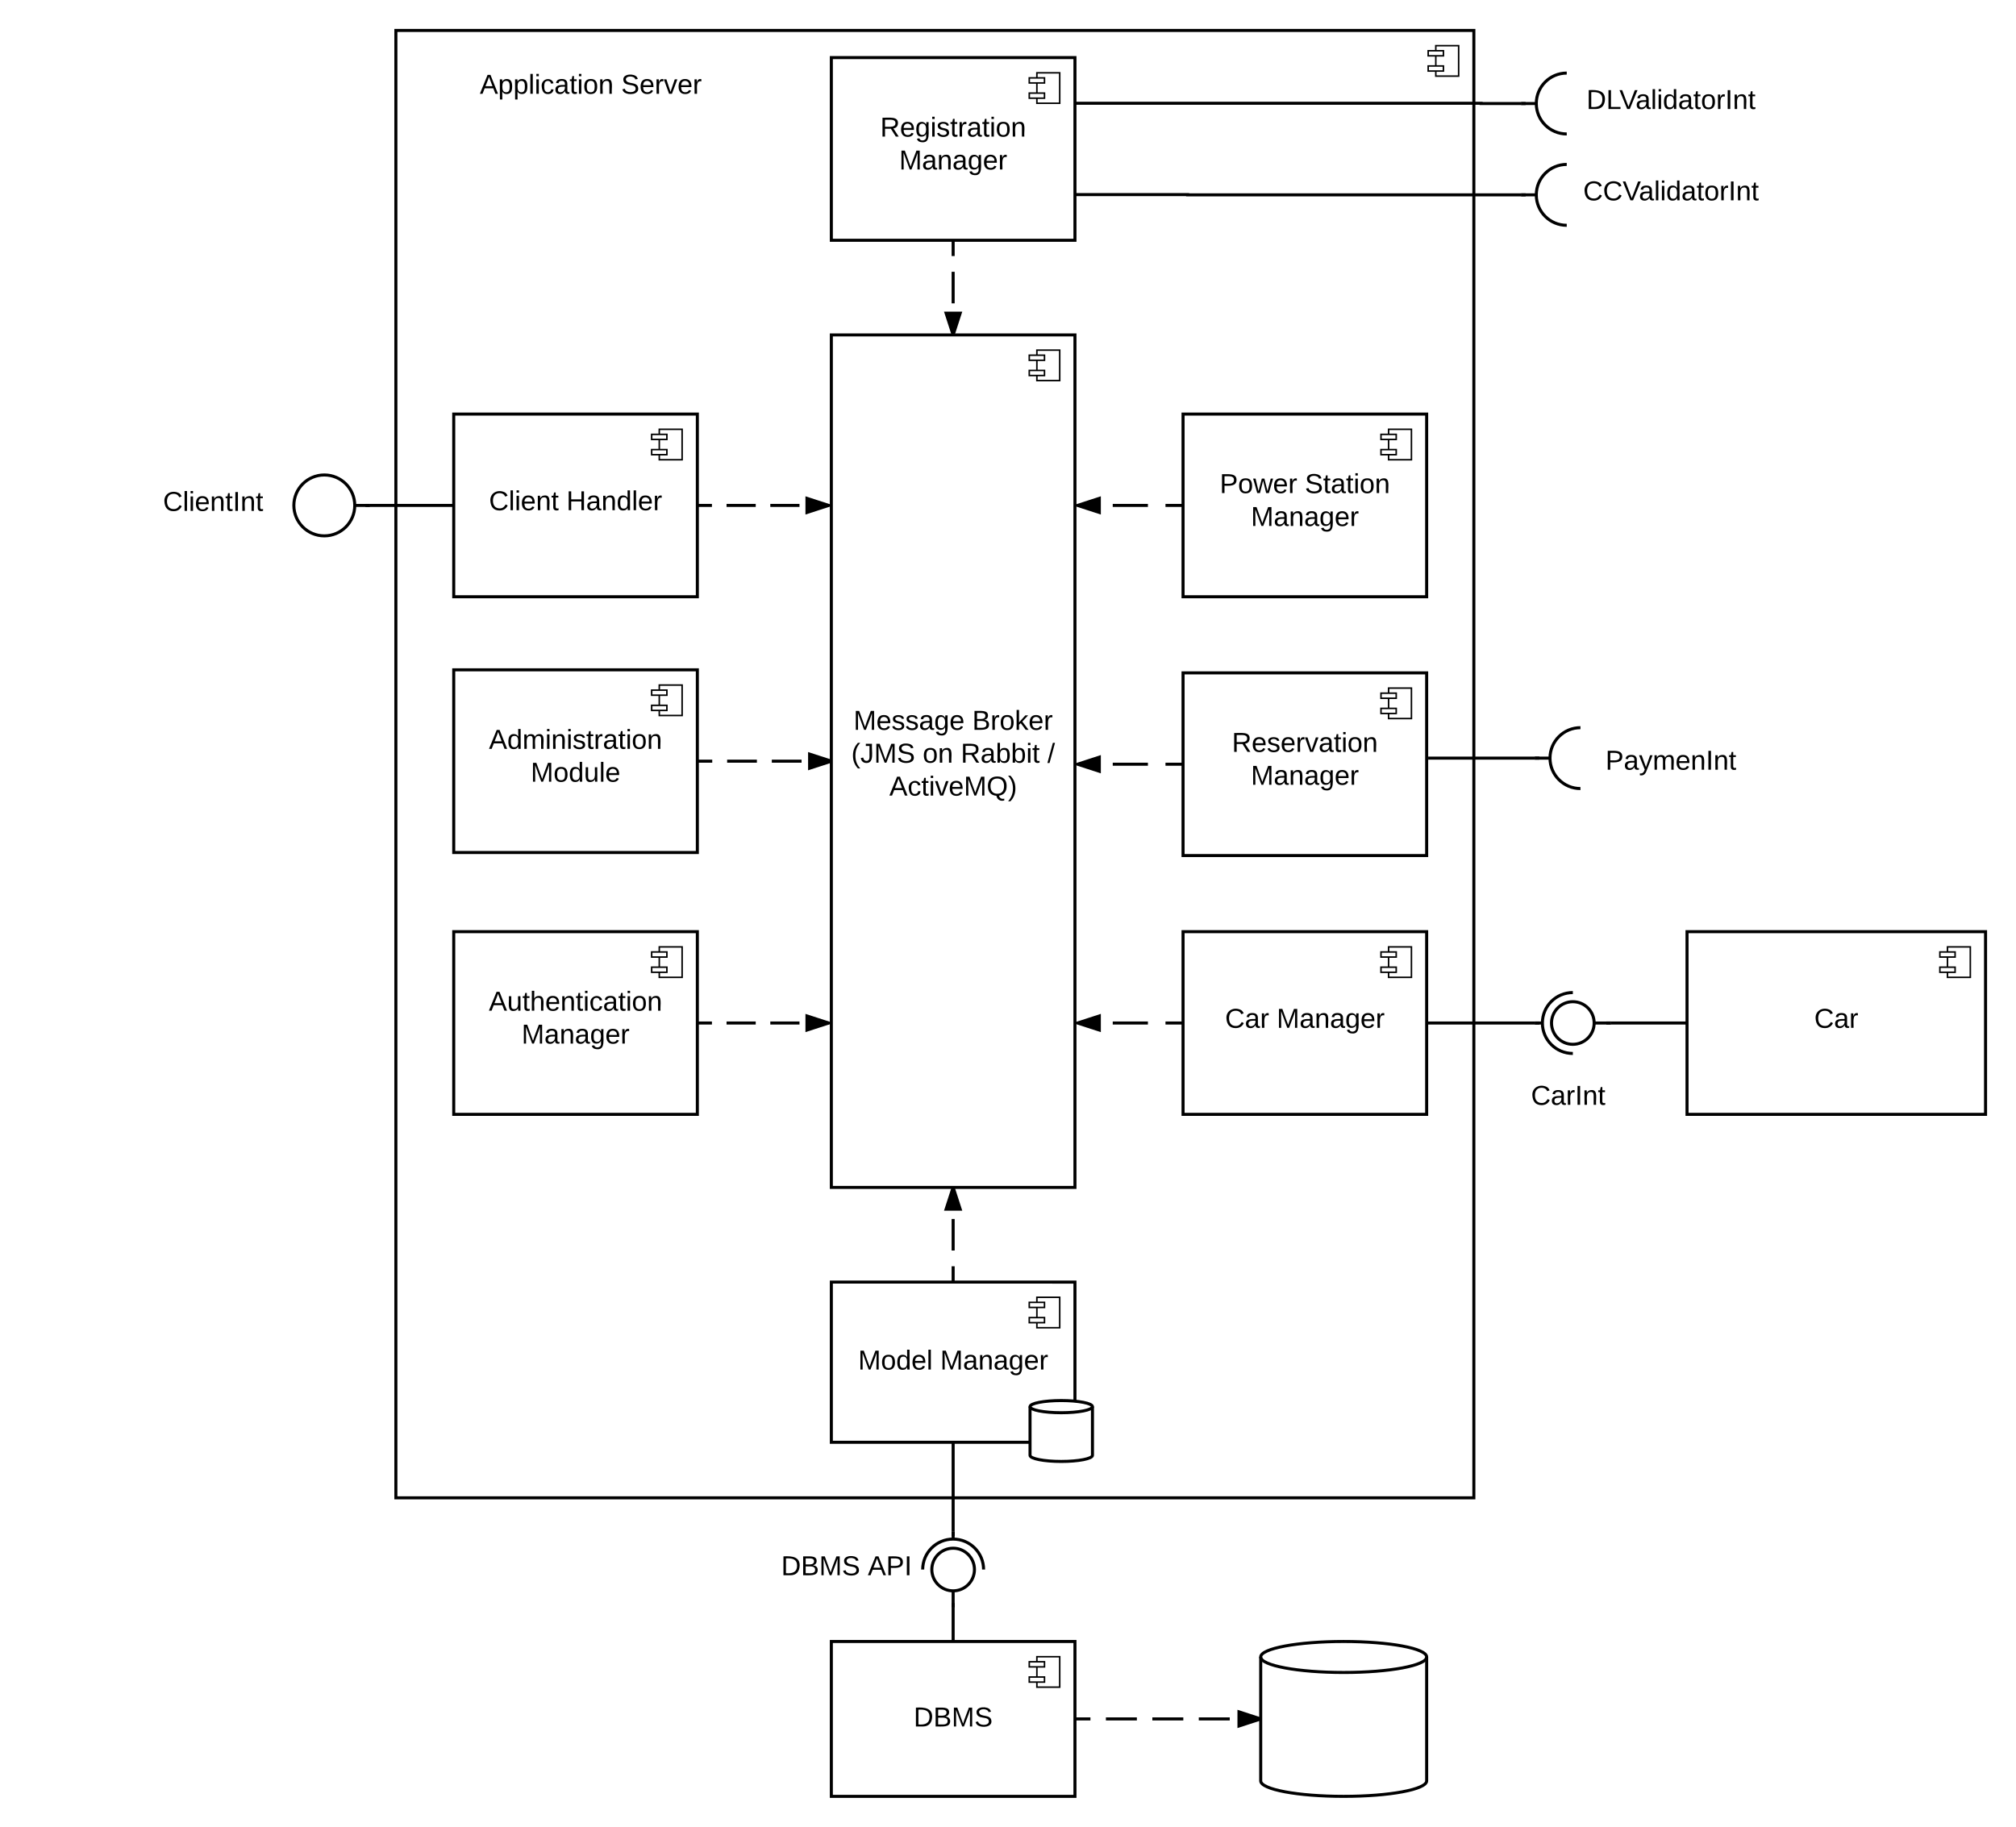 <svg xmlns="http://www.w3.org/2000/svg" xmlns:xlink="http://www.w3.org/1999/xlink" width="1324.06" height="1200"><g transform="translate(228 -80)"><path d="M0 0h1360v1760H0z" fill="#fff"/><path d="M32 100v963.9h708V100z" stroke="#000" stroke-width="2" fill="#fff"/><path d="M730 110h-15v20h15z" stroke="#000" fill="#fff"/><path d="M720 113.33h-10v3.34h10zm0 10h-10v3.34h10z" stroke="#000" fill="#fff"/><use xlink:href="#a" transform="matrix(1,0,0,1,32,100) translate(354.005 481.337)"/><path d="M40 108h240v60H40z" fill="none"/><use xlink:href="#b" transform="matrix(1,0,0,1,40,108) translate(47.125 33.6)"/><use xlink:href="#c" transform="matrix(1,0,0,1,40,108) translate(139.975 33.6)"/><path d="M318 1158.27V1260h160v-101.73z" stroke="#000" stroke-width="2" fill="#fff"/><path d="M468 1168.27h-15v20h15z" stroke="#000" fill="#fff"/><path d="M458 1171.6h-10v3.34h10zm0 10h-10v3.34h10z" stroke="#000" fill="#fff"/><use xlink:href="#d" transform="matrix(1,0,0,1,318,1158.269) translate(54.055 55.837)"/><path d="M880 692v120h196.06V692z" stroke="#000" stroke-width="2" fill="#fff"/><path d="M1066.06 702h-15v20h15z" stroke="#000" fill="#fff"/><path d="M1056.06 705.33h-10v3.34h10zm0 10h-10v3.34h10z" stroke="#000" fill="#fff"/><use xlink:href="#e" transform="matrix(1,0,0,1,880,692) translate(83.555 63.15)"/><path d="M710 578h70" stroke="#000" stroke-width="2" fill="none"/><path d="M710 579h-1v-2h1zM783 579h-3v-2h3z"/><path d="M-208 382H32v60h-240z" fill="none"/><use xlink:href="#f" transform="matrix(1,0,0,1,-208,382) translate(87.075 33.6)"/><path d="M15 412H5m-40 0c0-11.05 8.95-20 20-20s20 8.95 20 20-8.95 20-20 20-20-8.95-20-20z" stroke="#000" stroke-width="2" fill="#fff"/><path d="M654.48 772.14h294.1v60h-294.1z" fill="none"/><use xlink:href="#g" transform="matrix(1,0,0,1,654.478,772.137) translate(123.05 33.6)"/><path d="M830 752h-11m-14-20c-11.05 0-20 8.95-20 20s8.95 20 20 20m-20-20h-5" stroke="#000" stroke-width="2" fill="none"/><path d="M805 766c-7.73 0-14-6.27-14-14s6.27-14 14-14 14 6.27 14 14-6.27 14-14 14z" stroke="#000" stroke-width="2" fill="#fff"/><path d="M805 732c-11.05 0-20 8.95-20 20s8.95 20 20 20 20-8.95 20-20-8.95-20-20-20z" fill="none"/><path d="M70 692v120h160V692z" stroke="#000" stroke-width="2" fill="#fff"/><path d="M220 702h-15v20h15z" stroke="#000" fill="#fff"/><path d="M210 705.33h-10v3.34h10zm0 10h-10v3.34h10z" stroke="#000" fill="#fff"/><use xlink:href="#h" transform="matrix(1,0,0,1,70,692) translate(23.055 51.9)"/><use xlink:href="#i" transform="matrix(1,0,0,1,70,692) translate(44.555 73.5)"/><path d="M318 117.83v120h160v-120z" stroke="#000" stroke-width="2" fill="#fff"/><path d="M468 127.83h-15v20h15z" stroke="#000" fill="#fff"/><path d="M458 131.16h-10v3.33h10zm0 10h-10v3.33h10z" stroke="#000" fill="#fff"/><use xlink:href="#j" transform="matrix(1,0,0,1,318,117.826) translate(32.105 51.9)"/><use xlink:href="#i" transform="matrix(1,0,0,1,318,117.826) translate(44.555 73.5)"/><path d="M549 522v120h160V522z" stroke="#000" stroke-width="2" fill="#fff"/><path d="M699 532h-15v20h15z" stroke="#000" fill="#fff"/><path d="M689 535.33h-10v3.34h10zm0 10h-10v3.34h10z" stroke="#000" fill="#fff"/><use xlink:href="#k" transform="matrix(1,0,0,1,549,522) translate(32.08 51.9)"/><use xlink:href="#i" transform="matrix(1,0,0,1,549,522) translate(44.555 73.5)"/><path d="M549 692v120h160V692z" stroke="#000" stroke-width="2" fill="#fff"/><path d="M699 702h-15v20h15z" stroke="#000" fill="#fff"/><path d="M689 705.33h-10v3.34h10zm0 10h-10v3.34h10z" stroke="#000" fill="#fff"/><use xlink:href="#l" transform="matrix(1,0,0,1,549,692) translate(27.605 63.15)"/><use xlink:href="#i" transform="matrix(1,0,0,1,549,692) translate(61.505 63.15)"/><path d="M70 352v120h160V352z" stroke="#000" stroke-width="2" fill="#fff"/><path d="M220 362h-15v20h15z" stroke="#000" fill="#fff"/><path d="M210 365.33h-10v3.34h10zm0 10h-10v3.34h10z" stroke="#000" fill="#fff"/><use xlink:href="#m" transform="matrix(1,0,0,1,70,352) translate(23.155 63.15)"/><use xlink:href="#n" transform="matrix(1,0,0,1,70,352) translate(74.005 63.15)"/><path d="M70 412H15" stroke="#000" stroke-width="2" fill="none"/><path d="M15 413h-3v-2h3z"/><path d="M478 147.83h266.76v.17H771" stroke="#000" stroke-width="2" fill="none"/><path d="M774 149h-3v-2h3z"/><path d="M318 922.17v105.24h160V922.18z" stroke="#000" stroke-width="2" fill="#fff"/><path d="M468 932.17h-15v20h15z" stroke="#000" fill="#fff"/><path d="M458 935.5h-10v3.34h10zm0 10h-10v3.34h10z" stroke="#000" fill="#fff"/><use xlink:href="#o" transform="matrix(1,0,0,1,318,922.174) translate(17.605 57.462)"/><use xlink:href="#i" transform="matrix(1,0,0,1,318,922.174) translate(71.505 57.462)"/><path d="M709 752h71" stroke="#000" stroke-width="2" fill="none"/><path d="M783 753h-3v-2h3z"/><path d="M478 207.83h74v.17h219" stroke="#000" stroke-width="2" fill="none"/><path d="M774 209h-3v-2h3z"/><path d="M398 1027.4v58.6" stroke="#000" stroke-width="2" fill="none"/><path d="M399 1089h-2v-3h2z"/><path d="M398 1158.27V1136" stroke="#000" stroke-width="2" fill="none"/><path d="M399 1136h-2v-3h2z"/><path d="M70 520v120h160V520z" stroke="#000" stroke-width="2" fill="#fff"/><path d="M220 530h-15v20h15z" stroke="#000" fill="#fff"/><path d="M210 533.33h-10v3.34h10zm0 10h-10v3.34h10z" stroke="#000" fill="#fff"/><use xlink:href="#p" transform="matrix(1,0,0,1,70,520) translate(23.13 51.9)"/><use xlink:href="#q" transform="matrix(1,0,0,1,70,520) translate(50.555 73.5)"/><path d="M208 1085.65h240v50.87H208z" fill="none"/><use xlink:href="#r" transform="matrix(1,0,0,1,208,1085.652) translate(77.05 29.1)"/><use xlink:href="#s" transform="matrix(1,0,0,1,208,1085.652) translate(133.95 29.1)"/><path d="M398 1136v-11m20-14c0-11.05-8.95-20-20-20s-20 8.95-20 20m20-20v-5" stroke="#000" stroke-width="2" fill="none"/><path d="M384 1111c0-7.73 6.27-14 14-14s14 6.27 14 14-6.27 14-14 14-14-6.27-14-14z" stroke="#000" stroke-width="2" fill="#fff"/><path d="M418 1111c0-11.05-8.95-20-20-20s-20 8.95-20 20 8.95 20 20 20 20-8.95 20-20z" fill="none"/><path d="M549 352v120h160V352z" stroke="#000" stroke-width="2" fill="#fff"/><path d="M699 362h-15v20h15z" stroke="#000" fill="#fff"/><path d="M689 365.33h-10v3.34h10zm0 10h-10v3.34h10z" stroke="#000" fill="#fff"/><use xlink:href="#t" transform="matrix(1,0,0,1,549,352) translate(24.08 51.9)"/><use xlink:href="#u" transform="matrix(1,0,0,1,549,352) translate(79.98 51.9)"/><use xlink:href="#i" transform="matrix(1,0,0,1,549,352) translate(44.555 73.5)"/><path d="M318 300v560h160V300z" stroke="#000" stroke-width="2" fill="#fff"/><path d="M468 310h-15v20h15z" stroke="#000" fill="#fff"/><path d="M458 313.33h-10v3.34h10zm0 10h-10v3.34h10z" stroke="#000" fill="#fff"/><use xlink:href="#v" transform="matrix(1,0,0,1,318,300) translate(14.58 259.4)"/><use xlink:href="#w" transform="matrix(1,0,0,1,318,300) translate(92.53 259.4)"/><use xlink:href="#x" transform="matrix(1,0,0,1,318,300) translate(13.105 281)"/><use xlink:href="#y" transform="matrix(1,0,0,1,318,300) translate(60.005 281)"/><use xlink:href="#z" transform="matrix(1,0,0,1,318,300) translate(85.005 281)"/><use xlink:href="#A" transform="matrix(1,0,0,1,318,300) translate(141.905 281)"/><use xlink:href="#B" transform="matrix(1,0,0,1,318,300) translate(38.08 302.6)"/><path d="M549 752h-69.25" fill="none"/><path d="M549 752h-11.54m-11.54 0h-23.1m-11.53 0h-11.55" stroke="#000" stroke-width="2" fill="none"/><path d="M494 756.64L479.76 752l14.26-4.64z"/><path d="M495 758l-17-5.52v-.96l17-5.53zM483 752l10.03 3.26v-6.52z"/><path d="M549 582h-69.25" fill="none"/><path d="M549 582h-11.54m-11.54 0h-23.1m-11.53 0h-11.55" stroke="#000" stroke-width="2" fill="none"/><path d="M494 586.64L479.76 582l14.26-4.64z"/><path d="M495 588l-17-5.52v-.96l17-5.53zM483 582l10.03 3.26v-6.52z"/><path d="M549 412h-69.25" fill="none"/><path d="M549 412h-11.54m-11.54 0h-23.1m-11.53 0h-11.55" stroke="#000" stroke-width="2" fill="none"/><path d="M494 416.64L479.76 412l14.26-4.64z"/><path d="M495 418l-17-5.52v-.96l17-5.53zM483 412l10.03 3.26v-6.52z"/><path d="M230 580h88" fill="none"/><path d="M230 580h9.78m9.78 0h19.55m9.8 0h19.54m9.78 0H318" stroke="#000" stroke-width="2" fill="none"/><path d="M318 580l-14.27 4.64v-9.28z"/><path d="M318 578.95v2.1L302.73 586v-12zm-13.27 4.3l10.03-3.25-10.03-3.26z"/><path d="M398 237.83V300" fill="none"/><path d="M398 237.83v10.36m0 10.35v20.73m0 10.36V300" stroke="#000" stroke-width="2" fill="none"/><path d="M398 300l-4.64-14.27h9.28z"/><path d="M399.05 300h-2.1L392 284.73h12zm-4.3-13.27l3.25 10.03 3.26-10.03z"/><path d="M230 412h86.25" fill="none"/><path d="M230 412h9.58m9.6 0h19.16m9.58 0h19.17m9.57 0h9.58" stroke="#000" stroke-width="2" fill="none"/><path d="M316.25 412L302 416.64v-9.28z"/><path d="M318 411.52v.96L301 418v-12zm-15 3.74L313 412 303 408.74z"/><path d="M398 922.17V860" fill="none"/><path d="M398 922.17V911.8m0-10.35v-20.73m0-10.36V860" stroke="#000" stroke-width="2" fill="none"/><path d="M402.64 874.27h-9.28L398 860z"/><path d="M404 875.27h-12l4.95-15.27h2.1zm-9.26-2h6.52L398 863.24z"/><path d="M230 752h86.25" fill="none"/><path d="M230 752h9.58m9.6 0h19.16m9.58 0h19.17m9.57 0h9.58" stroke="#000" stroke-width="2" fill="none"/><path d="M316.25 752L302 756.64v-9.28z"/><path d="M318 751.52v.96L301 758v-12zm-15 3.74L313 752 303 748.74z"/><path d="M709 1249.83c0 5.62-24.4 10.17-54.5 10.17s-54.5-4.55-54.5-10.17v-81.4c0-5.6 24.4-10.16 54.5-10.16s54.5 4.55 54.5 10.17z" stroke="#000" stroke-width="2" fill="#fff"/><path d="M709 1168.44c0 5.62-24.4 10.18-54.5 10.18s-54.5-4.56-54.5-10.18" stroke="#000" stroke-width="2" fill="none"/><g><use xlink:href="#a" transform="matrix(1,0,0,1,605,1183.615) translate(49.5 41.4)"/></g><path d="M478 1209.13h122" fill="none"/><path d="M478 1209.13h10.17m10.16 0h20.34m10.16 0h20.34m10.16 0h20.34m10.16 0H600" stroke="#000" stroke-width="2" fill="none"/><path d="M600 1209.13l-14.27 4.64v-9.27z"/><path d="M600 1208.08v2.1l-15.27 4.97v-12.03zm-13.27 4.3l10.03-3.25-10.03-3.25z"/><path d="M489.5 1036c0 2.2-9.18 4-20.5 4s-20.5-1.8-20.5-4v-32c0-2.2 9.18-4 20.5-4s20.5 1.8 20.5 4z" stroke="#000" stroke-width="2" fill="#fff"/><path d="M489.5 1004c0 2.2-9.18 4-20.5 4s-20.5-1.8-20.5-4" stroke="#000" stroke-width="2" fill="none"/><g><use xlink:href="#a" transform="matrix(1,0,0,1,453.5,1013) translate(15.5 16.4)"/></g><path d="M722 118h294.1v60H722z" fill="none"/><g><use xlink:href="#C" transform="matrix(1,0,0,1,722,118) translate(91.95 33.6)"/></g><g fill="none"><path d="M781 148h-10m30 20c-11.05 0-20-8.95-20-20s8.95-20 20-20" stroke="#000" stroke-width="2"/><path d="M801 168c-11.05 0-20-8.95-20-20s8.95-20 20-20z"/></g><path d="M722 178h294.1v60H722z" fill="none"/><g><use xlink:href="#D" transform="matrix(1,0,0,1,722,178) translate(89.8 33.6)"/></g><g fill="none"><path d="M781 208h-10m30 20c-11.05 0-20-8.95-20-20s8.95-20 20-20" stroke="#000" stroke-width="2"/><path d="M801 228c-11.05 0-20-8.95-20-20s8.95-20 20-20z"/></g><path d="M721.9 552H1016v60H721.9z" fill="none"/><g><use xlink:href="#E" transform="matrix(1,0,0,1,721.906,552) translate(104.525 33.6)"/></g><g fill="none"><path d="M790 578h-10m30 20c-11.05 0-20-8.95-20-20s8.95-20 20-20" stroke="#000" stroke-width="2"/><path d="M810 598c-11.05 0-20-8.95-20-20s8.95-20 20-20z"/></g><path d="M880 752h-50" stroke="#000" stroke-width="2" fill="none"/><path d="M830 753h-3v-2h3z"/><defs><path d="M205 0l-28-72H64L36 0H1l101-248h38L239 0h-34zm-38-99l-47-123c-12 45-31 82-46 123h93" id="F"/><path d="M115-194c55 1 70 41 70 98S169 2 115 4C84 4 66-9 55-30l1 105H24l-1-265h31l2 30c10-21 28-34 59-34zm-8 174c40 0 45-34 45-75s-6-73-45-74c-42 0-51 32-51 76 0 43 10 73 51 73" id="G"/><path d="M24 0v-261h32V0H24" id="H"/><path d="M24-231v-30h32v30H24zM24 0v-190h32V0H24" id="I"/><path d="M96-169c-40 0-48 33-48 73s9 75 48 75c24 0 41-14 43-38l32 2c-6 37-31 61-74 61-59 0-76-41-82-99-10-93 101-131 147-64 4 7 5 14 7 22l-32 3c-4-21-16-35-41-35" id="J"/><path d="M141-36C126-15 110 5 73 4 37 3 15-17 15-53c-1-64 63-63 125-63 3-35-9-54-41-54-24 1-41 7-42 31l-33-3c5-37 33-52 76-52 45 0 72 20 72 64v82c-1 20 7 32 28 27v20c-31 9-61-2-59-35zM48-53c0 20 12 33 32 33 41-3 63-29 60-74-43 2-92-5-92 41" id="K"/><path d="M59-47c-2 24 18 29 38 22v24C64 9 27 4 27-40v-127H5v-23h24l9-43h21v43h35v23H59v120" id="L"/><path d="M100-194c62-1 85 37 85 99 1 63-27 99-86 99S16-35 15-95c0-66 28-99 85-99zM99-20c44 1 53-31 53-75 0-43-8-75-51-75s-53 32-53 75 10 74 51 75" id="M"/><path d="M117-194c89-4 53 116 60 194h-32v-121c0-31-8-49-39-48C34-167 62-67 57 0H25l-1-190h30c1 10-1 24 2 32 11-22 29-35 61-36" id="N"/><g id="b"><use transform="matrix(0.05,0,0,0.05,0,0)" xlink:href="#F"/><use transform="matrix(0.05,0,0,0.05,12,0)" xlink:href="#G"/><use transform="matrix(0.05,0,0,0.05,22,0)" xlink:href="#G"/><use transform="matrix(0.05,0,0,0.05,32,0)" xlink:href="#H"/><use transform="matrix(0.05,0,0,0.05,35.95,0)" xlink:href="#I"/><use transform="matrix(0.05,0,0,0.05,39.9,0)" xlink:href="#J"/><use transform="matrix(0.05,0,0,0.05,48.9,0)" xlink:href="#K"/><use transform="matrix(0.05,0,0,0.05,58.9,0)" xlink:href="#L"/><use transform="matrix(0.05,0,0,0.05,63.9,0)" xlink:href="#I"/><use transform="matrix(0.05,0,0,0.05,67.85,0)" xlink:href="#M"/><use transform="matrix(0.05,0,0,0.05,77.85,0)" xlink:href="#N"/></g><path d="M185-189c-5-48-123-54-124 2 14 75 158 14 163 119 3 78-121 87-175 55-17-10-28-26-33-46l33-7c5 56 141 63 141-1 0-78-155-14-162-118-5-82 145-84 179-34 5 7 8 16 11 25" id="O"/><path d="M100-194c63 0 86 42 84 106H49c0 40 14 67 53 68 26 1 43-12 49-29l28 8c-11 28-37 45-77 45C44 4 14-33 15-96c1-61 26-98 85-98zm52 81c6-60-76-77-97-28-3 7-6 17-6 28h103" id="P"/><path d="M114-163C36-179 61-72 57 0H25l-1-190h30c1 12-1 29 2 39 6-27 23-49 58-41v29" id="Q"/><path d="M108 0H70L1-190h34L89-25l56-165h34" id="R"/><g id="c"><use transform="matrix(0.05,0,0,0.05,0,0)" xlink:href="#O"/><use transform="matrix(0.05,0,0,0.05,12,0)" xlink:href="#P"/><use transform="matrix(0.05,0,0,0.05,22,0)" xlink:href="#Q"/><use transform="matrix(0.05,0,0,0.05,27.95,0)" xlink:href="#R"/><use transform="matrix(0.05,0,0,0.05,36.95,0)" xlink:href="#P"/><use transform="matrix(0.05,0,0,0.05,46.95,0)" xlink:href="#Q"/></g><path d="M30-248c118-7 216 8 213 122C240-48 200 0 122 0H30v-248zM63-27c89 8 146-16 146-99s-60-101-146-95v194" id="S"/><path d="M160-131c35 5 61 23 61 61C221 17 115-2 30 0v-248c76 3 177-17 177 60 0 33-19 50-47 57zm-97-11c50-1 110 9 110-42 0-47-63-36-110-37v79zm0 115c55-2 124 14 124-45 0-56-70-42-124-44v89" id="T"/><path d="M240 0l2-218c-23 76-54 145-80 218h-23L58-218 59 0H30v-248h44l77 211c21-75 51-140 76-211h43V0h-30" id="U"/><g id="d"><use transform="matrix(0.05,0,0,0.05,0,0)" xlink:href="#S"/><use transform="matrix(0.05,0,0,0.05,12.95,0)" xlink:href="#T"/><use transform="matrix(0.05,0,0,0.05,24.95,0)" xlink:href="#U"/><use transform="matrix(0.05,0,0,0.05,39.9,0)" xlink:href="#O"/></g><path d="M212-179c-10-28-35-45-73-45-59 0-87 40-87 99 0 60 29 101 89 101 43 0 62-24 78-52l27 14C228-24 195 4 139 4 59 4 22-46 18-125c-6-104 99-153 187-111 19 9 31 26 39 46" id="V"/><g id="e"><use transform="matrix(0.05,0,0,0.05,0,0)" xlink:href="#V"/><use transform="matrix(0.05,0,0,0.05,12.95,0)" xlink:href="#K"/><use transform="matrix(0.05,0,0,0.05,22.95,0)" xlink:href="#Q"/></g><path d="M33 0v-248h34V0H33" id="W"/><g id="f"><use transform="matrix(0.05,0,0,0.05,0,0)" xlink:href="#V"/><use transform="matrix(0.05,0,0,0.05,12.95,0)" xlink:href="#H"/><use transform="matrix(0.05,0,0,0.05,16.9,0)" xlink:href="#I"/><use transform="matrix(0.05,0,0,0.05,20.85,0)" xlink:href="#P"/><use transform="matrix(0.05,0,0,0.05,30.85,0)" xlink:href="#N"/><use transform="matrix(0.05,0,0,0.05,40.85,0)" xlink:href="#L"/><use transform="matrix(0.05,0,0,0.05,45.85,0)" xlink:href="#W"/><use transform="matrix(0.05,0,0,0.05,50.85,0)" xlink:href="#N"/><use transform="matrix(0.05,0,0,0.05,60.85,0)" xlink:href="#L"/></g><g id="g"><use transform="matrix(0.05,0,0,0.05,0,0)" xlink:href="#V"/><use transform="matrix(0.05,0,0,0.05,12.95,0)" xlink:href="#K"/><use transform="matrix(0.05,0,0,0.05,22.95,0)" xlink:href="#Q"/><use transform="matrix(0.05,0,0,0.05,28.9,0)" xlink:href="#W"/><use transform="matrix(0.05,0,0,0.05,33.9,0)" xlink:href="#N"/><use transform="matrix(0.05,0,0,0.05,43.9,0)" xlink:href="#L"/></g><path d="M84 4C-5 8 30-112 23-190h32v120c0 31 7 50 39 49 72-2 45-101 50-169h31l1 190h-30c-1-10 1-25-2-33-11 22-28 36-60 37" id="X"/><path d="M106-169C34-169 62-67 57 0H25v-261h32l-1 103c12-21 28-36 61-36 89 0 53 116 60 194h-32v-121c2-32-8-49-39-48" id="Y"/><g id="h"><use transform="matrix(0.05,0,0,0.05,0,0)" xlink:href="#F"/><use transform="matrix(0.05,0,0,0.05,12,0)" xlink:href="#X"/><use transform="matrix(0.05,0,0,0.05,22,0)" xlink:href="#L"/><use transform="matrix(0.05,0,0,0.05,27,0)" xlink:href="#Y"/><use transform="matrix(0.05,0,0,0.05,37,0)" xlink:href="#P"/><use transform="matrix(0.05,0,0,0.05,47,0)" xlink:href="#N"/><use transform="matrix(0.05,0,0,0.05,57,0)" xlink:href="#L"/><use transform="matrix(0.05,0,0,0.05,62,0)" xlink:href="#I"/><use transform="matrix(0.05,0,0,0.05,65.95,0)" xlink:href="#J"/><use transform="matrix(0.05,0,0,0.05,74.95,0)" xlink:href="#K"/><use transform="matrix(0.05,0,0,0.05,84.95,0)" xlink:href="#L"/><use transform="matrix(0.05,0,0,0.05,89.95,0)" xlink:href="#I"/><use transform="matrix(0.05,0,0,0.05,93.9,0)" xlink:href="#M"/><use transform="matrix(0.05,0,0,0.05,103.9,0)" xlink:href="#N"/></g><path d="M177-190C167-65 218 103 67 71c-23-6-38-20-44-43l32-5c15 47 100 32 89-28v-30C133-14 115 1 83 1 29 1 15-40 15-95c0-56 16-97 71-98 29-1 48 16 59 35 1-10 0-23 2-32h30zM94-22c36 0 50-32 50-73 0-42-14-75-50-75-39 0-46 34-46 75s6 73 46 73" id="Z"/><g id="i"><use transform="matrix(0.05,0,0,0.05,0,0)" xlink:href="#U"/><use transform="matrix(0.05,0,0,0.05,14.95,0)" xlink:href="#K"/><use transform="matrix(0.05,0,0,0.05,24.95,0)" xlink:href="#N"/><use transform="matrix(0.05,0,0,0.05,34.95,0)" xlink:href="#K"/><use transform="matrix(0.05,0,0,0.05,44.95,0)" xlink:href="#Z"/><use transform="matrix(0.05,0,0,0.05,54.95,0)" xlink:href="#P"/><use transform="matrix(0.05,0,0,0.05,64.95,0)" xlink:href="#Q"/></g><path d="M233-177c-1 41-23 64-60 70L243 0h-38l-65-103H63V0H30v-248c88 3 205-21 203 71zM63-129c60-2 137 13 137-47 0-61-80-42-137-45v92" id="aa"/><path d="M135-143c-3-34-86-38-87 0 15 53 115 12 119 90S17 21 10-45l28-5c4 36 97 45 98 0-10-56-113-15-118-90-4-57 82-63 122-42 12 7 21 19 24 35" id="ab"/><g id="j"><use transform="matrix(0.05,0,0,0.05,0,0)" xlink:href="#aa"/><use transform="matrix(0.05,0,0,0.05,12.95,0)" xlink:href="#P"/><use transform="matrix(0.05,0,0,0.05,22.95,0)" xlink:href="#Z"/><use transform="matrix(0.05,0,0,0.05,32.95,0)" xlink:href="#I"/><use transform="matrix(0.05,0,0,0.05,36.9,0)" xlink:href="#ab"/><use transform="matrix(0.05,0,0,0.05,45.9,0)" xlink:href="#L"/><use transform="matrix(0.05,0,0,0.05,50.9,0)" xlink:href="#Q"/><use transform="matrix(0.05,0,0,0.05,56.85,0)" xlink:href="#K"/><use transform="matrix(0.05,0,0,0.05,66.85,0)" xlink:href="#L"/><use transform="matrix(0.05,0,0,0.05,71.85,0)" xlink:href="#I"/><use transform="matrix(0.05,0,0,0.05,75.8,0)" xlink:href="#M"/><use transform="matrix(0.05,0,0,0.05,85.8,0)" xlink:href="#N"/></g><g id="k"><use transform="matrix(0.05,0,0,0.05,0,0)" xlink:href="#aa"/><use transform="matrix(0.05,0,0,0.05,12.95,0)" xlink:href="#P"/><use transform="matrix(0.05,0,0,0.05,22.95,0)" xlink:href="#ab"/><use transform="matrix(0.05,0,0,0.05,31.95,0)" xlink:href="#P"/><use transform="matrix(0.05,0,0,0.05,41.95,0)" xlink:href="#Q"/><use transform="matrix(0.05,0,0,0.05,47.9,0)" xlink:href="#R"/><use transform="matrix(0.05,0,0,0.05,56.9,0)" xlink:href="#K"/><use transform="matrix(0.05,0,0,0.05,66.9,0)" xlink:href="#L"/><use transform="matrix(0.05,0,0,0.05,71.9,0)" xlink:href="#I"/><use transform="matrix(0.05,0,0,0.05,75.85,0)" xlink:href="#M"/><use transform="matrix(0.05,0,0,0.05,85.85,0)" xlink:href="#N"/></g><g id="l"><use transform="matrix(0.05,0,0,0.05,0,0)" xlink:href="#V"/><use transform="matrix(0.05,0,0,0.05,12.95,0)" xlink:href="#K"/><use transform="matrix(0.05,0,0,0.05,22.95,0)" xlink:href="#Q"/></g><g id="m"><use transform="matrix(0.05,0,0,0.05,0,0)" xlink:href="#V"/><use transform="matrix(0.05,0,0,0.05,12.95,0)" xlink:href="#H"/><use transform="matrix(0.05,0,0,0.05,16.9,0)" xlink:href="#I"/><use transform="matrix(0.05,0,0,0.05,20.85,0)" xlink:href="#P"/><use transform="matrix(0.05,0,0,0.05,30.85,0)" xlink:href="#N"/><use transform="matrix(0.05,0,0,0.05,40.85,0)" xlink:href="#L"/></g><path d="M197 0v-115H63V0H30v-248h33v105h134v-105h34V0h-34" id="ac"/><path d="M85-194c31 0 48 13 60 33l-1-100h32l1 261h-30c-2-10 0-23-3-31C134-8 116 4 85 4 32 4 16-35 15-94c0-66 23-100 70-100zm9 24c-40 0-46 34-46 75 0 40 6 74 45 74 42 0 51-32 51-76 0-42-9-74-50-73" id="ad"/><g id="n"><use transform="matrix(0.05,0,0,0.05,0,0)" xlink:href="#ac"/><use transform="matrix(0.05,0,0,0.05,12.95,0)" xlink:href="#K"/><use transform="matrix(0.05,0,0,0.05,22.95,0)" xlink:href="#N"/><use transform="matrix(0.05,0,0,0.05,32.95,0)" xlink:href="#ad"/><use transform="matrix(0.05,0,0,0.05,42.95,0)" xlink:href="#H"/><use transform="matrix(0.05,0,0,0.05,46.9,0)" xlink:href="#P"/><use transform="matrix(0.05,0,0,0.05,56.9,0)" xlink:href="#Q"/></g><g id="o"><use transform="matrix(0.05,0,0,0.05,0,0)" xlink:href="#U"/><use transform="matrix(0.05,0,0,0.05,14.95,0)" xlink:href="#M"/><use transform="matrix(0.05,0,0,0.05,24.95,0)" xlink:href="#ad"/><use transform="matrix(0.05,0,0,0.05,34.95,0)" xlink:href="#P"/><use transform="matrix(0.05,0,0,0.05,44.95,0)" xlink:href="#H"/></g><path d="M210-169c-67 3-38 105-44 169h-31v-121c0-29-5-50-35-48C34-165 62-65 56 0H25l-1-190h30c1 10-1 24 2 32 10-44 99-50 107 0 11-21 27-35 58-36 85-2 47 119 55 194h-31v-121c0-29-5-49-35-48" id="ae"/><g id="p"><use transform="matrix(0.05,0,0,0.05,0,0)" xlink:href="#F"/><use transform="matrix(0.05,0,0,0.05,12,0)" xlink:href="#ad"/><use transform="matrix(0.05,0,0,0.05,22,0)" xlink:href="#ae"/><use transform="matrix(0.05,0,0,0.05,36.95,0)" xlink:href="#I"/><use transform="matrix(0.05,0,0,0.05,40.9,0)" xlink:href="#N"/><use transform="matrix(0.05,0,0,0.05,50.9,0)" xlink:href="#I"/><use transform="matrix(0.05,0,0,0.05,54.85,0)" xlink:href="#ab"/><use transform="matrix(0.05,0,0,0.05,63.85,0)" xlink:href="#L"/><use transform="matrix(0.05,0,0,0.05,68.85,0)" xlink:href="#Q"/><use transform="matrix(0.05,0,0,0.05,74.8,0)" xlink:href="#K"/><use transform="matrix(0.05,0,0,0.05,84.8,0)" xlink:href="#L"/><use transform="matrix(0.05,0,0,0.05,89.8,0)" xlink:href="#I"/><use transform="matrix(0.05,0,0,0.05,93.75,0)" xlink:href="#M"/><use transform="matrix(0.05,0,0,0.05,103.75,0)" xlink:href="#N"/></g><g id="q"><use transform="matrix(0.05,0,0,0.05,0,0)" xlink:href="#U"/><use transform="matrix(0.05,0,0,0.05,14.95,0)" xlink:href="#M"/><use transform="matrix(0.05,0,0,0.05,24.95,0)" xlink:href="#ad"/><use transform="matrix(0.05,0,0,0.05,34.95,0)" xlink:href="#X"/><use transform="matrix(0.05,0,0,0.05,44.95,0)" xlink:href="#H"/><use transform="matrix(0.05,0,0,0.05,48.9,0)" xlink:href="#P"/></g><g id="r"><use transform="matrix(0.05,0,0,0.05,0,0)" xlink:href="#S"/><use transform="matrix(0.05,0,0,0.05,12.95,0)" xlink:href="#T"/><use transform="matrix(0.05,0,0,0.05,24.95,0)" xlink:href="#U"/><use transform="matrix(0.05,0,0,0.05,39.9,0)" xlink:href="#O"/></g><path d="M30-248c87 1 191-15 191 75 0 78-77 80-158 76V0H30v-248zm33 125c57 0 124 11 124-50 0-59-68-47-124-48v98" id="af"/><g id="s"><use transform="matrix(0.05,0,0,0.05,0,0)" xlink:href="#F"/><use transform="matrix(0.05,0,0,0.05,12,0)" xlink:href="#af"/><use transform="matrix(0.05,0,0,0.05,24,0)" xlink:href="#W"/></g><path d="M206 0h-36l-40-164L89 0H53L-1-190h32L70-26l43-164h34l41 164 42-164h31" id="ag"/><g id="t"><use transform="matrix(0.05,0,0,0.05,0,0)" xlink:href="#af"/><use transform="matrix(0.05,0,0,0.05,12,0)" xlink:href="#M"/><use transform="matrix(0.05,0,0,0.05,22,0)" xlink:href="#ag"/><use transform="matrix(0.05,0,0,0.05,34.95,0)" xlink:href="#P"/><use transform="matrix(0.05,0,0,0.05,44.95,0)" xlink:href="#Q"/></g><g id="u"><use transform="matrix(0.05,0,0,0.05,0,0)" xlink:href="#O"/><use transform="matrix(0.05,0,0,0.05,12,0)" xlink:href="#L"/><use transform="matrix(0.05,0,0,0.05,17,0)" xlink:href="#K"/><use transform="matrix(0.05,0,0,0.05,27,0)" xlink:href="#L"/><use transform="matrix(0.05,0,0,0.05,32,0)" xlink:href="#I"/><use transform="matrix(0.05,0,0,0.05,35.95,0)" xlink:href="#M"/><use transform="matrix(0.05,0,0,0.05,45.95,0)" xlink:href="#N"/></g><g id="v"><use transform="matrix(0.05,0,0,0.05,0,0)" xlink:href="#U"/><use transform="matrix(0.05,0,0,0.05,14.95,0)" xlink:href="#P"/><use transform="matrix(0.05,0,0,0.05,24.95,0)" xlink:href="#ab"/><use transform="matrix(0.05,0,0,0.05,33.95,0)" xlink:href="#ab"/><use transform="matrix(0.05,0,0,0.05,42.95,0)" xlink:href="#K"/><use transform="matrix(0.05,0,0,0.05,52.95,0)" xlink:href="#Z"/><use transform="matrix(0.05,0,0,0.05,62.95,0)" xlink:href="#P"/></g><path d="M143 0L79-87 56-68V0H24v-261h32v163l83-92h37l-77 82L181 0h-38" id="ah"/><g id="w"><use transform="matrix(0.05,0,0,0.05,0,0)" xlink:href="#T"/><use transform="matrix(0.05,0,0,0.05,12,0)" xlink:href="#Q"/><use transform="matrix(0.05,0,0,0.05,17.95,0)" xlink:href="#M"/><use transform="matrix(0.05,0,0,0.05,27.95,0)" xlink:href="#ah"/><use transform="matrix(0.05,0,0,0.05,36.95,0)" xlink:href="#P"/><use transform="matrix(0.05,0,0,0.05,46.95,0)" xlink:href="#Q"/></g><path d="M87 75C49 33 22-17 22-94c0-76 28-126 65-167h31c-38 41-64 92-64 168S80 34 118 75H87" id="ai"/><path d="M153-248C145-148 188 4 80 4 36 3 13-21 6-62l32-5c4 25 16 42 43 43 27 0 39-20 39-49v-147H72v-28h81" id="aj"/><g id="x"><use transform="matrix(0.05,0,0,0.05,0,0)" xlink:href="#ai"/><use transform="matrix(0.05,0,0,0.05,5.95,0)" xlink:href="#aj"/><use transform="matrix(0.05,0,0,0.05,14.95,0)" xlink:href="#U"/><use transform="matrix(0.05,0,0,0.05,29.9,0)" xlink:href="#O"/></g><g id="y"><use transform="matrix(0.05,0,0,0.05,0,0)" xlink:href="#M"/><use transform="matrix(0.05,0,0,0.05,10,0)" xlink:href="#N"/></g><path d="M115-194c53 0 69 39 70 98 0 66-23 100-70 100C84 3 66-7 56-30L54 0H23l1-261h32v101c10-23 28-34 59-34zm-8 174c40 0 45-34 45-75 0-40-5-75-45-74-42 0-51 32-51 76 0 43 10 73 51 73" id="ak"/><g id="z"><use transform="matrix(0.05,0,0,0.05,0,0)" xlink:href="#aa"/><use transform="matrix(0.05,0,0,0.05,12.95,0)" xlink:href="#K"/><use transform="matrix(0.05,0,0,0.05,22.95,0)" xlink:href="#ak"/><use transform="matrix(0.05,0,0,0.05,32.95,0)" xlink:href="#ak"/><use transform="matrix(0.05,0,0,0.05,42.95,0)" xlink:href="#I"/><use transform="matrix(0.05,0,0,0.05,46.9,0)" xlink:href="#L"/></g><path d="M0 4l72-265h28L28 4H0" id="al"/><use transform="matrix(0.05,0,0,0.05,0,0)" xlink:href="#al" id="A"/><path d="M140-251c81 0 123 46 123 126C263-53 228-8 163 1c7 30 30 48 69 40v23c-55 16-95-15-103-61C56-3 17-48 17-125c0-80 42-126 123-126zm0 227c63 0 89-41 89-101s-29-99-89-99c-61 0-89 39-89 99S79-25 140-24" id="am"/><path d="M33-261c38 41 65 92 65 168S71 34 33 75H2C39 34 66-17 66-93S39-220 2-261h31" id="an"/><g id="B"><use transform="matrix(0.05,0,0,0.05,0,0)" xlink:href="#F"/><use transform="matrix(0.05,0,0,0.05,12,0)" xlink:href="#J"/><use transform="matrix(0.05,0,0,0.05,21,0)" xlink:href="#L"/><use transform="matrix(0.05,0,0,0.05,26,0)" xlink:href="#I"/><use transform="matrix(0.05,0,0,0.05,29.95,0)" xlink:href="#R"/><use transform="matrix(0.05,0,0,0.05,38.95,0)" xlink:href="#P"/><use transform="matrix(0.05,0,0,0.05,48.95,0)" xlink:href="#U"/><use transform="matrix(0.05,0,0,0.05,63.9,0)" xlink:href="#am"/><use transform="matrix(0.05,0,0,0.05,77.9,0)" xlink:href="#an"/></g><path d="M30 0v-248h33v221h125V0H30" id="ao"/><path d="M137 0h-34L2-248h35l83 218 83-218h36" id="ap"/><g id="C"><use transform="matrix(0.05,0,0,0.05,0,0)" xlink:href="#S"/><use transform="matrix(0.05,0,0,0.05,12.95,0)" xlink:href="#ao"/><use transform="matrix(0.05,0,0,0.05,21.6,0)" xlink:href="#ap"/><use transform="matrix(0.05,0,0,0.05,32.25,0)" xlink:href="#K"/><use transform="matrix(0.05,0,0,0.05,42.25,0)" xlink:href="#H"/><use transform="matrix(0.05,0,0,0.05,46.2,0)" xlink:href="#I"/><use transform="matrix(0.05,0,0,0.05,50.15,0)" xlink:href="#ad"/><use transform="matrix(0.05,0,0,0.05,60.15,0)" xlink:href="#K"/><use transform="matrix(0.05,0,0,0.05,70.15,0)" xlink:href="#L"/><use transform="matrix(0.05,0,0,0.05,75.15,0)" xlink:href="#M"/><use transform="matrix(0.05,0,0,0.05,85.15,0)" xlink:href="#Q"/><use transform="matrix(0.05,0,0,0.05,91.1,0)" xlink:href="#W"/><use transform="matrix(0.05,0,0,0.05,96.1,0)" xlink:href="#N"/><use transform="matrix(0.05,0,0,0.05,106.1,0)" xlink:href="#L"/></g><g id="D"><use transform="matrix(0.05,0,0,0.05,0,0)" xlink:href="#V"/><use transform="matrix(0.05,0,0,0.05,12.95,0)" xlink:href="#V"/><use transform="matrix(0.05,0,0,0.05,25.9,0)" xlink:href="#ap"/><use transform="matrix(0.05,0,0,0.05,36.55,0)" xlink:href="#K"/><use transform="matrix(0.05,0,0,0.05,46.55,0)" xlink:href="#H"/><use transform="matrix(0.05,0,0,0.05,50.5,0)" xlink:href="#I"/><use transform="matrix(0.05,0,0,0.05,54.45,0)" xlink:href="#ad"/><use transform="matrix(0.05,0,0,0.05,64.45,0)" xlink:href="#K"/><use transform="matrix(0.05,0,0,0.05,74.45,0)" xlink:href="#L"/><use transform="matrix(0.05,0,0,0.05,79.45,0)" xlink:href="#M"/><use transform="matrix(0.05,0,0,0.05,89.45,0)" xlink:href="#Q"/><use transform="matrix(0.05,0,0,0.05,95.4,0)" xlink:href="#W"/><use transform="matrix(0.05,0,0,0.05,100.4,0)" xlink:href="#N"/><use transform="matrix(0.05,0,0,0.05,110.4,0)" xlink:href="#L"/></g><path d="M179-190L93 31C79 59 56 82 12 73V49c39 6 53-20 64-50L1-190h34L92-34l54-156h33" id="aq"/><g id="E"><use transform="matrix(0.05,0,0,0.05,0,0)" xlink:href="#af"/><use transform="matrix(0.05,0,0,0.05,12,0)" xlink:href="#K"/><use transform="matrix(0.05,0,0,0.05,22,0)" xlink:href="#aq"/><use transform="matrix(0.05,0,0,0.05,31,0)" xlink:href="#ae"/><use transform="matrix(0.05,0,0,0.05,45.95,0)" xlink:href="#P"/><use transform="matrix(0.05,0,0,0.05,55.95,0)" xlink:href="#N"/><use transform="matrix(0.05,0,0,0.05,65.95,0)" xlink:href="#W"/><use transform="matrix(0.05,0,0,0.05,70.95,0)" xlink:href="#N"/><use transform="matrix(0.05,0,0,0.05,80.95,0)" xlink:href="#L"/></g></defs></g></svg>
